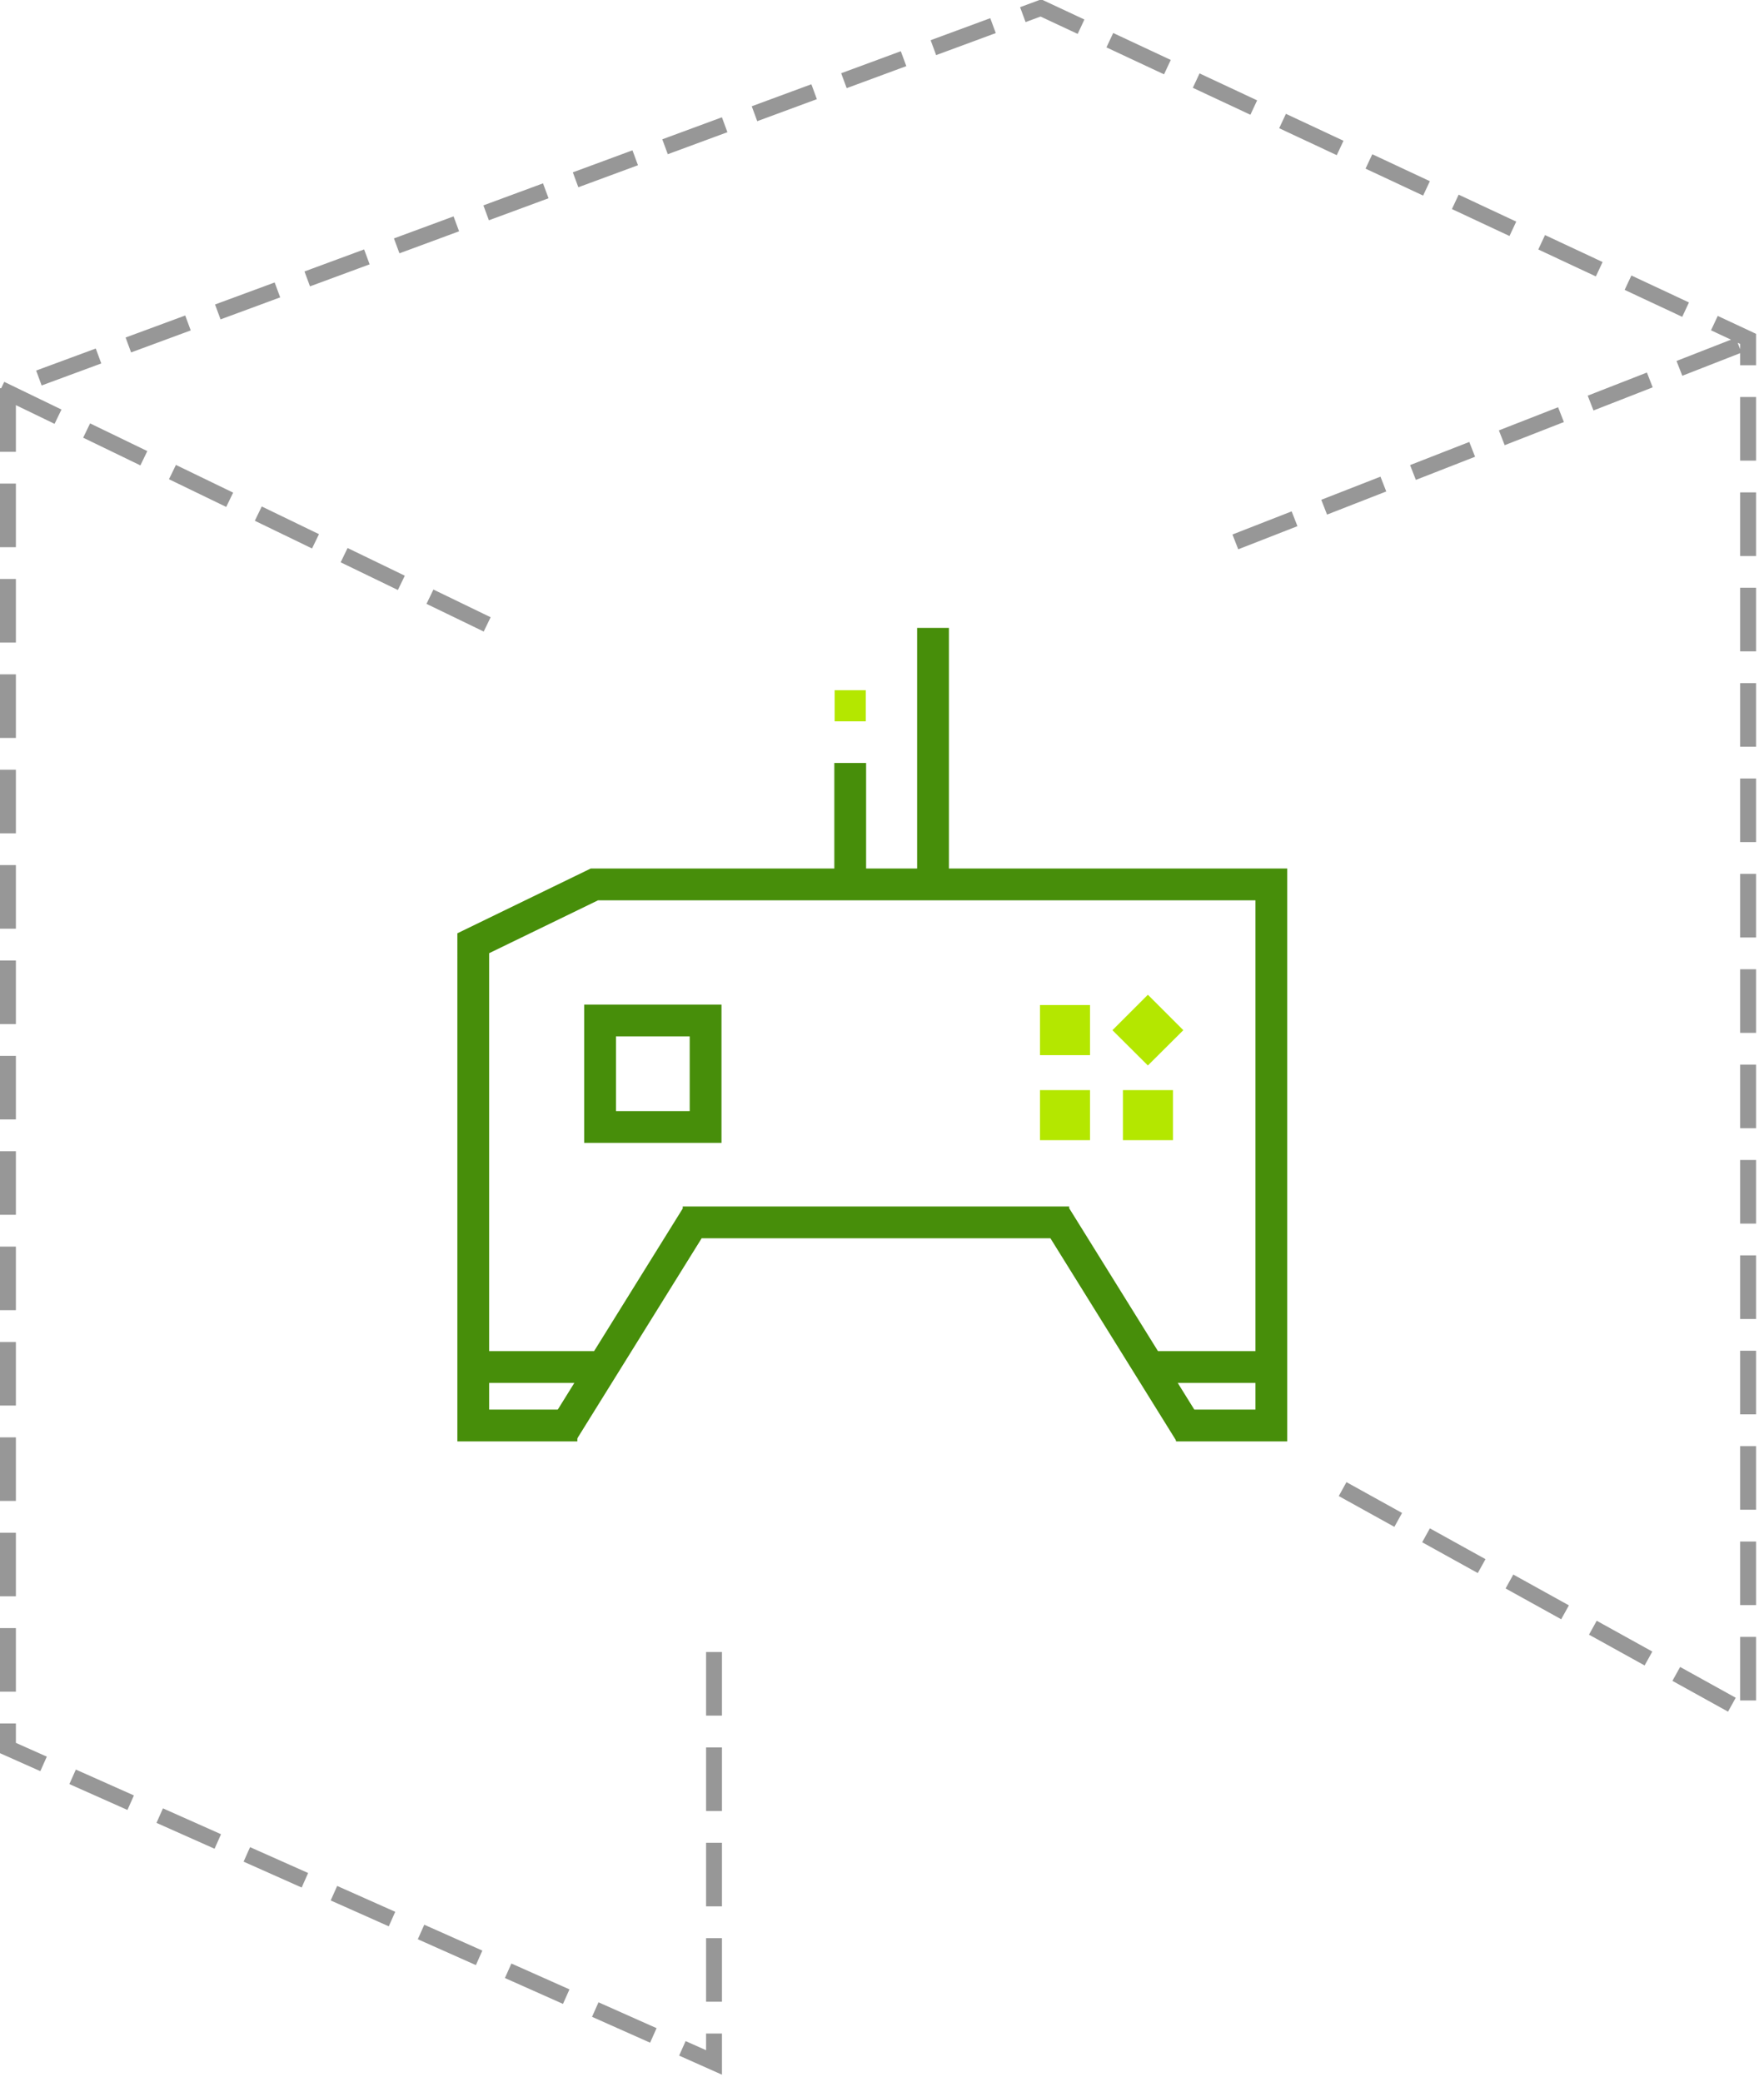 <svg width="111" height="131" xmlns="http://www.w3.org/2000/svg"><g fill="none" fill-rule="evenodd"><g stroke="#979797" stroke-dasharray="3" stroke-linecap="square"><path d="M44.93 104.43v25.32L.5 109.97V24.5l65-24L110 21.32v86.49L84.7 93.8M.5 24.69l31 15m46.7-5.78l31.43-12.28"/></g><path fill="#B4E700" d="M65.44 63.23h3.15v3.15h-3.15zM52.52 43.42h1.96v1.96h-1.96zM72.23 62.58l2.23 2.23-2.23 2.22L70 64.81zM65.44 68.58h3.15v3.15h-3.15zM70.66 68.58h3.15v3.15h-3.15z"/><path stroke="#478E0A" stroke-width="2" d="M36.33 89.68h-6.55V59.34l7.62-3.7H80v34.04h-6"/><path stroke="#478E0A" stroke-width="2" d="M37.76 64.2h6.64v6.7h-6.64z"/><path d="M43.36 77.28l-7.44 11.97M66.89 77.28l7.44 11.97M43.96 76.9h22.32M53.5 55v-6M58.71 55V40.5M30.5 86h6M73.1 86h6" stroke="#478E0A" stroke-width="2" stroke-linecap="square"/></g></svg>